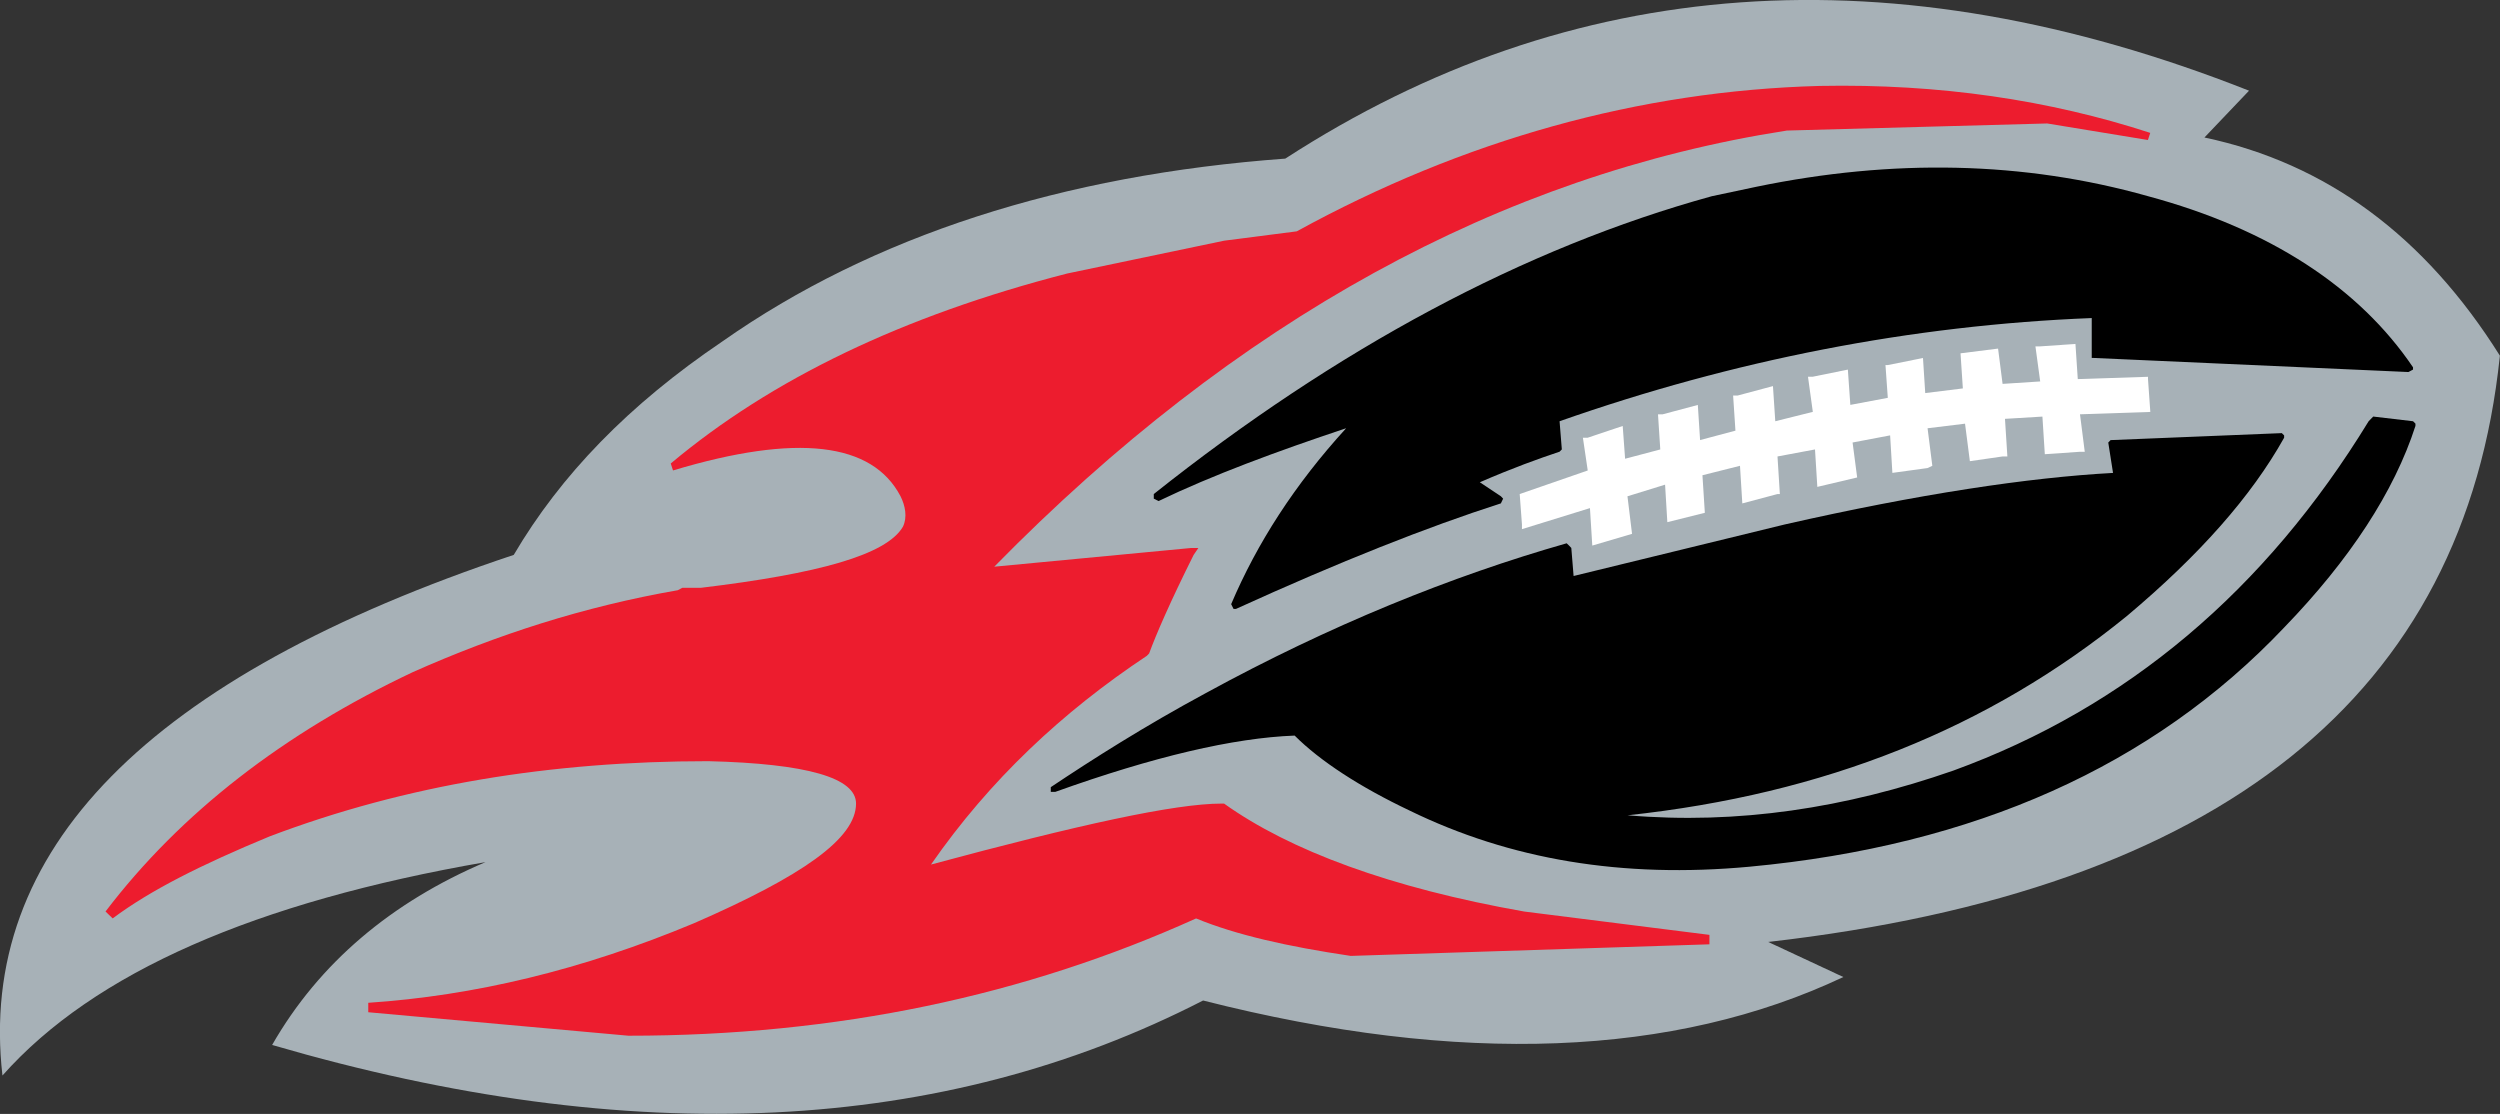 <?xml version="1.0" encoding="UTF-8" standalone="no"?>
<!DOCTYPE svg PUBLIC "-//W3C//DTD SVG 1.1//EN" "http://www.w3.org/Graphics/SVG/1.1/DTD/svg11.dtd">
<svg width="100%" height="100%" viewBox="0 0 8297 3697" version="1.1" xmlns="http://www.w3.org/2000/svg" xmlns:xlink="http://www.w3.org/1999/xlink" xml:space="preserve" xmlns:serif="http://www.serif.com/" style="fill-rule:evenodd;clip-rule:evenodd;stroke-linejoin:round;stroke-miterlimit:1.414;">
    <rect x="0" y="0" width="8297" height="3697" fill="#333333" stroke="none"/>
    <g transform="matrix(1,0,0,1,-87118.3,-50277.1)">
        <g transform="matrix(118.78,0,0,118.78,0,0)">
            <path d="M769.354,427.711C763.126,428.166 757.819,429.873 753.625,432.82C751.005,434.591 749.108,436.556 747.797,438.783C737.57,442.193 732.793,447.041 733.511,453.33C736.069,450.447 740.588,448.482 747.009,447.367C744.387,448.482 742.36,450.183 741.046,452.476C751.135,455.423 759.788,454.968 767.058,451.234C774.267,453.066 780.232,452.804 784.947,450.578L782.847,449.598C795.493,448.155 802.31,442.715 803.291,433.217C801.194,429.873 798.442,427.842 795.036,427.121L796.282,425.813C786.319,421.878 777.344,422.535 769.354,427.711Z" style="fill:rgb(167,177,183);fill-rule:nonzero;"/>
        </g>
        <g transform="matrix(118.78,0,0,118.78,0,0)">
            <path d="M789.27,433.019L788.221,433.151L788.286,434.132L787.235,434.262L787.172,433.282L786.189,433.479L786.124,433.479L786.189,434.395L785.142,434.592L785.073,433.606L784.094,433.805L783.959,433.805L784.094,434.787L783.045,435.049L782.98,434.067L781.996,434.33L781.867,434.33L781.932,435.312L780.944,435.575L780.881,434.593L779.9,434.855L779.768,434.855L779.832,435.837L778.849,436.097L778.782,435.181L777.805,435.509L777.67,435.509L777.805,436.425L775.904,437.083L775.967,437.933L775.967,438.064L777.867,437.476L777.932,438.523L779.043,438.195L778.915,437.146L779.966,436.821L780.029,437.869L781.077,437.607L781.01,436.558L782.059,436.294L782.124,437.345L783.107,437.083L783.173,437.083L783.107,436.033L784.155,435.837L784.22,436.883L785.333,436.62L785.205,435.643L786.254,435.444L786.317,436.492L787.3,436.357L787.433,436.294L787.3,435.245L788.347,435.117L788.482,436.165L789.395,436.033L789.53,436.033L789.463,434.982L790.509,434.919L790.576,435.97L791.559,435.902L791.692,435.902L791.559,434.855L793.524,434.789L793.459,433.871L793.459,433.807L791.497,433.871L791.432,432.889L790.447,432.957L790.314,432.957L790.447,433.937L789.396,434.005L789.27,433.019Z" style="fill:white;fill-rule:nonzero;"/>
        </g>
        <g transform="matrix(118.78,0,0,118.78,0,0)">
            <path d="M769.616,443.832C770.33,444.547 771.447,445.271 772.822,445.924C775.641,447.301 778.782,447.824 782.321,447.496C788.611,446.91 793.593,444.682 797.262,440.814C799.098,438.916 800.339,437.016 800.932,435.179L800.932,435.116L800.865,435.049L799.752,434.918L799.624,435.049C796.738,439.77 792.873,443.043 788.023,444.809C785.007,445.86 781.996,446.321 778.917,446.059C784.42,445.469 789.007,443.633 792.873,440.488C794.9,438.784 796.349,437.145 797.263,435.509L797.263,435.445L797.198,435.381L792.414,435.576L792.349,435.644L792.482,436.493C790.125,436.621 787.042,437.084 783.31,437.933L777.41,439.373L777.346,438.589L777.283,438.523L777.216,438.459C774.005,439.374 770.595,440.752 767.126,442.649C765.42,443.57 763.98,444.486 762.802,445.273L762.802,445.404L762.93,445.404C765.681,444.418 767.909,443.896 769.616,443.832Z" style="fill-rule:nonzero;"/>
        </g>
        <g transform="matrix(118.78,0,0,118.78,0,0)">
            <path d="M765.681,437.212L765.813,437.279C767.317,436.556 769.09,435.9 771.055,435.244C769.617,436.819 768.566,438.457 767.842,440.16L767.909,440.293L767.976,440.293C770.855,438.98 773.347,437.995 775.378,437.344L775.441,437.212L775.378,437.145L774.79,436.754C775.704,436.357 776.429,436.096 777.018,435.9L777.081,435.836L777.018,435.049C781.867,433.345 786.844,432.365 791.887,432.166L791.887,433.281L791.954,433.281L800.736,433.674L800.864,433.606L800.864,433.542C799.36,431.317 796.868,429.679 793.46,428.761C789.987,427.78 786.318,427.712 782.52,428.497L781.274,428.761C776.032,430.204 770.793,433.02 765.68,437.083L765.68,437.212L765.681,437.212Z" style="fill-rule:nonzero;"/>
        </g>
        <g transform="matrix(118.78,0,0,118.78,0,0)">
            <path d="M767.646,430.004L763.257,430.922C758.672,432.102 754.999,433.869 752.184,436.229L752.247,436.424C755.723,435.379 757.817,435.643 758.604,437.145C758.737,437.409 758.799,437.733 758.671,437.996C758.211,438.784 756.31,439.308 753.034,439.702L752.508,439.702L752.381,439.77C749.758,440.227 747.333,441.01 744.976,442.059C741.37,443.764 738.491,445.991 736.391,448.747L736.591,448.94C737.639,448.155 739.078,447.434 740.98,446.647C744.782,445.208 748.842,444.547 753.235,444.547C755.985,444.615 757.361,445.01 757.361,445.731C757.361,446.711 755.85,447.76 752.838,449.073C749.694,450.386 746.682,451.1 743.732,451.298L743.732,451.562L751.003,452.218C756.836,452.218 762.076,451.101 766.862,448.941C767.975,449.4 769.415,449.726 771.184,449.988L781.205,449.664L781.205,449.4L776.03,448.748C772.297,448.09 769.479,447.043 767.644,445.732L767.577,445.732C766.268,445.732 763.586,446.322 759.455,447.435C761.094,445.074 763.124,443.173 765.485,441.604L765.55,441.537C765.742,441.012 766.138,440.096 766.793,438.785L766.926,438.59L766.726,438.59L761.223,439.113C767.974,432.232 775.376,428.168 783.369,426.927L790.642,426.729L793.457,427.191L793.522,426.992C790.707,426.074 787.628,425.615 784.285,425.68C779.241,425.815 774.326,427.191 769.675,429.743L767.646,430.004Z" style="fill:rgb(237,28,46);fill-rule:nonzero;"/>
        </g>
    </g>
</svg>
